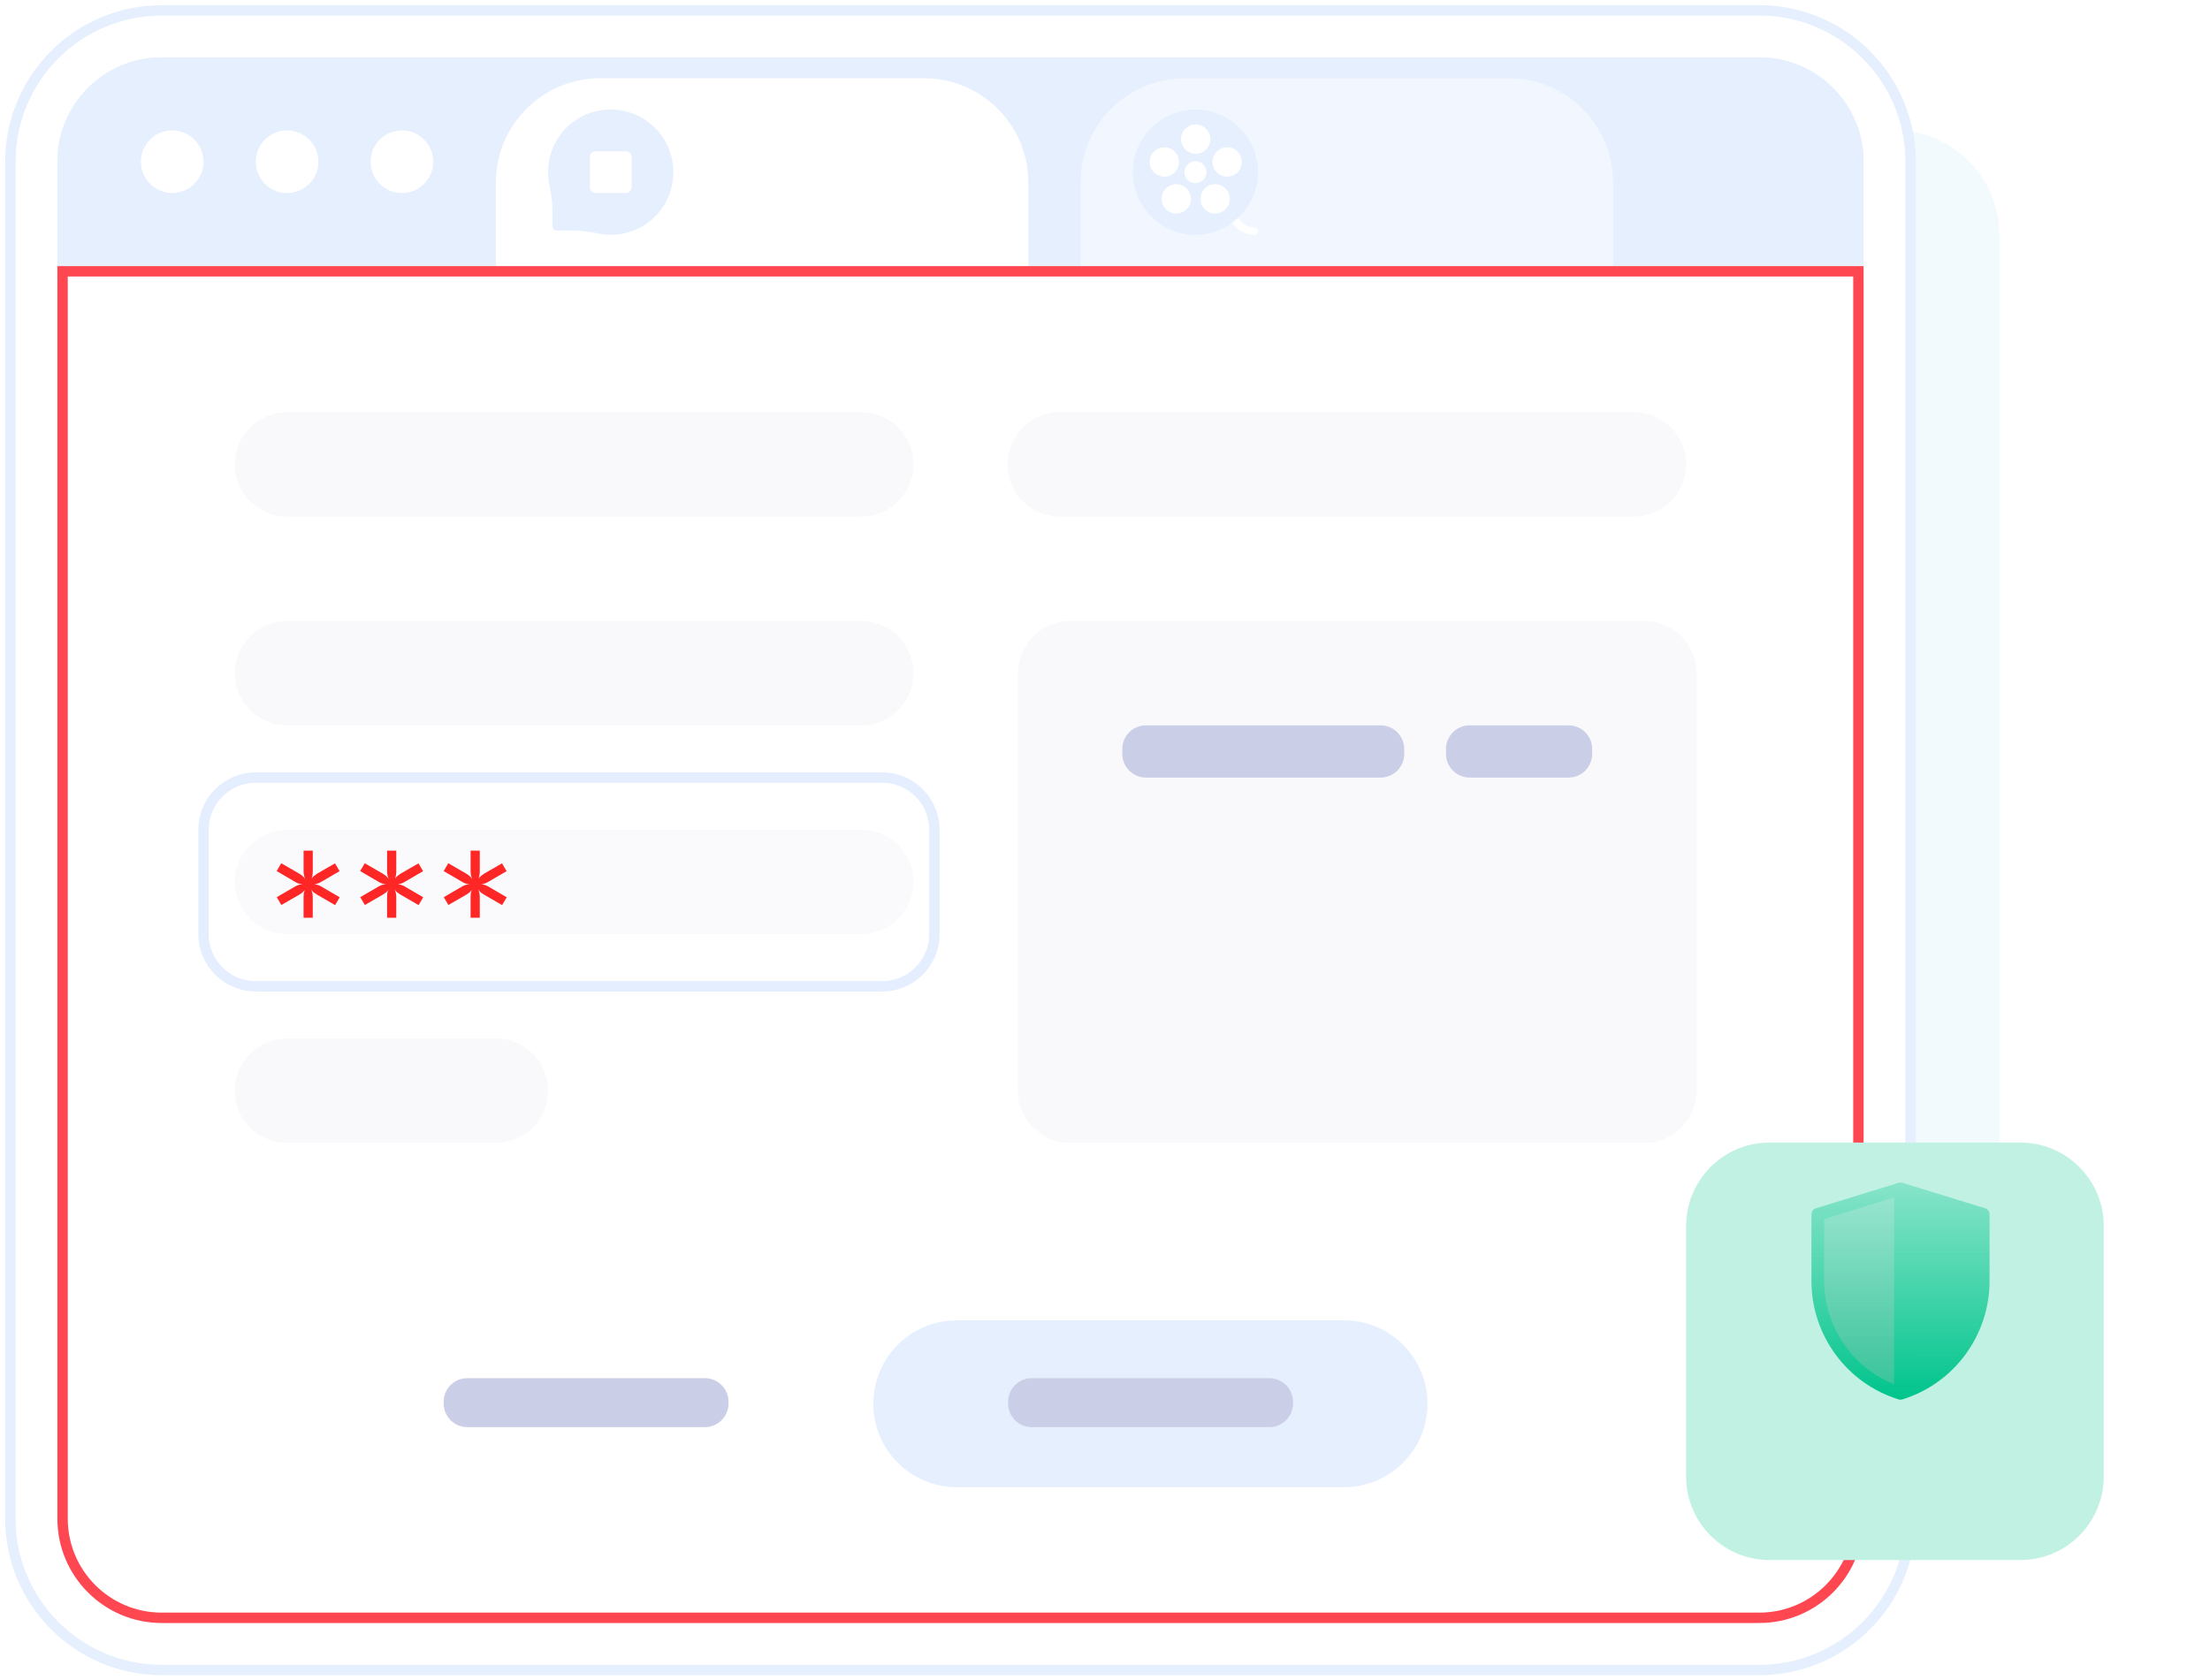 <svg xmlns="http://www.w3.org/2000/svg" width="213" height="162" fill="none" viewBox="0 0 213 162">
    <path fill="#E7F6FD" d="M182.634 12.572h-22.138c-5.558 0-10.063 4.506-10.063 10.063v116.73c0 5.557 4.505 10.063 10.063 10.063h22.138c5.557 0 10.063-4.506 10.063-10.063V22.635c0-5.557-4.506-10.063-10.063-10.063z" opacity=".5"/>
    <path fill="#fff" stroke="#E5EFFE" d="M169.553 1H15.591C7.533 1 1 7.533 1 15.591V146.41C1 154.467 7.533 161 15.591 161h153.962c8.059 0 14.592-6.533 14.592-14.591V15.591C184.145 7.533 177.612 1 169.553 1z"/>
    <path fill="#E5EFFE" stroke="#E5EFFE" d="M15.591 6.031h153.962c5.28 0 9.56 4.28 9.56 9.56v9.56H6.031v-9.56c0-5.28 4.28-9.56 9.56-9.56z"/>
    <path fill="#E5EFFE" stroke="#E5EFFE" d="M15.591 6.031h153.962c5.28 0 9.56 4.28 9.56 9.56v9.56H6.031v-9.56c0-5.28 4.28-9.56 9.56-9.56z"/>
    <path fill="#fff" d="M47.791 17.604c0-5.557 4.505-10.063 10.063-10.063h31.195c5.557 0 10.063 4.506 10.063 10.063v8.05H47.79v-8.05z"/>
    <path fill="#fff" d="M104.146 17.604c0-5.557 4.506-10.063 10.063-10.063h31.195c5.558 0 10.063 4.506 10.063 10.063v8.05h-51.321v-8.05z" opacity=".5"/>
    <path fill="#E5EFFE" d="M58.954 10.56c-3.34-.05-6.066 2.579-6.13 5.918-.01.49.039.968.14 1.426.171.775.273 1.564.273 2.357v1.535c0 .235.19.425.425.425h1.535c.793 0 1.582.102 2.357.273.458.1.935.15 1.426.14 3.34-.064 5.968-2.79 5.917-6.13-.05-3.26-2.683-5.893-5.943-5.943z"/>
    <path fill="#fff" d="M60.34 14.585h-2.953c-.296 0-.536.257-.536.574v2.876c0 .317.24.575.536.575h2.952c.296 0 .537-.258.537-.575v-2.876c0-.317-.24-.575-.537-.575z"/>
    <path fill="#E5EFFE" d="M119.326 20.985c1.175-1.097 1.927-2.66 1.927-4.387 0-3.319-2.719-6.038-6.038-6.038-3.318 0-6.037 2.72-6.037 6.038s2.719 6.038 6.037 6.038c1.331 0 2.561-.456 3.56-1.191.098-.071.994.485.994.485s-.527-.864-.443-.945z"/>
    <path fill="#fff" d="M120.899 21.927c-.65 0-1.268-.384-1.573-.943-.17.162-.353.318-.551.46.446.714 1.262 1.19 2.124 1.19.198 0 .354-.155.354-.353 0-.198-.156-.354-.354-.354zm-5.655-7.099c.78 0 1.415-.635 1.415-1.415s-.635-1.415-1.415-1.415-1.415.635-1.415 1.415.635 1.415 1.415 1.415zm-1.683 1.222c.242-.742-.166-1.542-.909-1.783-.74-.241-1.539.162-1.782.909-.241.742.166 1.541.909 1.783.744.241 1.541-.165 1.782-.91zm.643 1.978c-.63-.458-1.516-.322-1.976.313-.461.633-.319 1.518.313 1.976.633.46 1.518.317 1.976-.312.46-.633.319-1.518-.313-1.977zm5.414-2.852c-.24-.74-1.033-1.152-1.783-.91-.748.244-1.149 1.044-.909 1.784.242.744 1.039 1.15 1.783.909.742-.242 1.15-1.041.909-1.783zm-3.341 1.42c0-.584-.476-1.06-1.061-1.06-.586 0-1.062.476-1.062 1.06 0 .586.476 1.062 1.062 1.062.585 0 1.061-.476 1.061-1.061zm.007 1.432c-.635.46-.772 1.346-.313 1.977.456.628 1.338.775 1.976.313.635-.461.771-1.347.313-1.977-.462-.637-1.349-.77-1.976-.313z"/>
    <path stroke="#FF4752" d="M6.031 26.157h173.082V146.41c0 5.28-4.28 9.56-9.56 9.56H15.591c-5.28 0-9.56-4.28-9.56-9.56V26.158z"/>
    <path fill="#F9F9FC" d="M83.011 39.742H27.665c-2.779 0-5.031 2.253-5.031 5.032 0 2.778 2.252 5.031 5.031 5.031h55.346c2.779 0 5.032-2.253 5.032-5.031 0-2.78-2.253-5.032-5.032-5.032zM157.479 39.742h-55.346c-2.779 0-5.031 2.253-5.031 5.032 0 2.778 2.252 5.031 5.031 5.031h55.346c2.779 0 5.031-2.253 5.031-5.031 0-2.78-2.252-5.032-5.031-5.032zM83.011 79.994H27.665c-2.779 0-5.031 2.253-5.031 5.032 0 2.778 2.252 5.031 5.031 5.031h55.346c2.779 0 5.032-2.253 5.032-5.031 0-2.78-2.253-5.032-5.032-5.032z"/>
    <path fill="red" d="M32.74 86.504l-.443.755-1.74-1.007c-.121-.073-.229-.147-.323-.221-.094-.074-.177-.168-.251-.282.107.222.16.467.16.735v1.992h-.885v-1.982c0-.134.007-.258.02-.372.02-.114.058-.225.111-.332-.074.093-.154.177-.241.251-.088.074-.188.144-.302.211l-1.731.997-.443-.755 1.731-1.006c.255-.155.51-.235.765-.242-.134-.013-.265-.037-.393-.07-.12-.04-.244-.101-.372-.181l-1.74-1.017.442-.754 1.74 1.006c.122.073.229.15.323.231.094.08.178.178.251.292-.107-.235-.16-.486-.16-.755v-1.992h.885v1.982c0 .134-.01.262-.03.383-.014.114-.047.224-.1.332.073-.094.153-.178.24-.252.088-.074.188-.147.302-.221l1.731-.996.443.754L31 84.995c-.115.073-.229.13-.343.17-.114.04-.235.068-.362.081.127.014.248.04.362.08.114.034.228.088.342.162l1.741 1.016zM40.789 86.504l-.443.755-1.74-1.007c-.122-.073-.229-.147-.323-.221-.094-.074-.178-.168-.251-.282.107.222.16.467.16.735v1.992h-.885v-1.982c0-.134.007-.258.02-.372.02-.114.057-.225.111-.332-.074.093-.154.177-.242.251-.087.074-.187.144-.301.211l-1.731.997-.443-.755 1.73-1.006c.256-.155.51-.235.766-.242-.134-.013-.265-.037-.393-.07-.12-.04-.245-.101-.372-.181l-1.741-1.017.443-.754 1.74 1.006c.121.073.229.15.323.231.093.08.177.178.251.292-.107-.235-.16-.486-.16-.755v-1.992h.885v1.982c0 .134-.01.262-.03.383-.014.114-.047.224-.101.332.074-.094.154-.178.241-.252.088-.074.188-.147.302-.221l1.731-.996.443.754-1.731 1.007c-.114.073-.228.13-.342.17-.114.04-.235.068-.362.081.127.014.248.04.362.08.114.034.228.088.342.162l1.74 1.016zM48.838 86.504l-.443.755-1.74-1.007c-.122-.073-.229-.147-.323-.221-.094-.074-.178-.168-.252-.282.108.222.162.467.162.735v1.992h-.886v-1.982c0-.134.007-.258.02-.372.02-.114.057-.225.11-.332-.073.093-.153.177-.24.251-.088.074-.189.144-.303.211l-1.73.997-.443-.755 1.73-1.006c.255-.155.51-.235.765-.242-.134-.013-.264-.037-.392-.07-.12-.04-.245-.101-.372-.181l-1.741-1.017.443-.754 1.74 1.006c.121.073.229.15.322.231.094.08.178.178.252.292-.107-.235-.161-.486-.161-.755v-1.992h.886v1.982c0 .134-.01.262-.03.383-.014.114-.048.224-.101.332.074-.094.154-.178.241-.252.088-.074.188-.147.302-.221l1.73-.996.444.754-1.731 1.007c-.114.073-.228.13-.342.17-.114.04-.235.068-.363.081.128.014.249.04.363.08.114.034.228.088.342.162l1.74 1.016z"/>
    <path fill="#F9F9FC" d="M83.011 59.868H27.665c-2.779 0-5.031 2.253-5.031 5.032 0 2.778 2.252 5.031 5.031 5.031h55.346c2.779 0 5.032-2.253 5.032-5.031 0-2.78-2.253-5.032-5.032-5.032zM158.484 59.868h-55.346c-2.779 0-5.032 2.253-5.032 5.032v40.251c0 2.779 2.253 5.032 5.032 5.032h55.346c2.779 0 5.031-2.253 5.031-5.032V64.9c0-2.78-2.252-5.032-5.031-5.032z"/>
    <path fill="#CACEE7" d="M133.062 69.931h-22.616c-1.258 0-2.277 1.02-2.277 2.277v.478c0 1.257 1.019 2.277 2.277 2.277h22.616c1.257 0 2.277-1.02 2.277-2.277v-.478c0-1.257-1.02-2.277-2.277-2.277zM151.177 69.931h-9.534c-1.257 0-2.277 1.02-2.277 2.277v.478c0 1.257 1.02 2.277 2.277 2.277h9.534c1.258 0 2.277-1.02 2.277-2.277v-.478c0-1.257-1.019-2.277-2.277-2.277z"/>
    <path fill="#fff" fill-opacity=".15" d="M85.026 74.963H24.649c-2.78 0-5.032 2.252-5.032 5.031v10.063c0 2.779 2.253 5.031 5.032 5.031h60.377c2.779 0 5.031-2.252 5.031-5.031V79.994c0-2.779-2.252-5.031-5.031-5.031z"/>
    <path stroke="#E4EEFF" d="M85.026 74.963H24.649c-2.78 0-5.032 2.252-5.032 5.031v10.063c0 2.779 2.253 5.031 5.032 5.031h60.377c2.779 0 5.031-2.252 5.031-5.031V79.994c0-2.779-2.252-5.031-5.031-5.031z"/>
    <path fill="#E5EFFE" d="M129.538 127.289h-37.32c-4.443 0-8.044 3.601-8.044 8.044 0 4.442 3.601 8.043 8.043 8.043h37.321c4.443 0 8.044-3.601 8.044-8.043 0-4.443-3.601-8.044-8.044-8.044z"/>
    <path fill="#CACEE7" d="M122.341 132.867H99.44c-1.258 0-2.277 1.02-2.277 2.277v.165c0 1.258 1.02 2.277 2.277 2.277h22.901c1.257 0 2.277-1.019 2.277-2.277v-.165c0-1.257-1.02-2.277-2.277-2.277zM67.938 132.867H45.037c-1.258 0-2.277 1.02-2.277 2.277v.165c0 1.258 1.02 2.277 2.277 2.277h22.9c1.258 0 2.277-1.019 2.277-2.277v-.165c0-1.257-1.019-2.277-2.276-2.277z"/>
    <path fill="#F9F9FC" d="M47.791 100.119H27.665c-2.779 0-5.031 2.253-5.031 5.031 0 2.779 2.252 5.032 5.031 5.032h20.126c2.779 0 5.032-2.253 5.032-5.032 0-2.778-2.253-5.031-5.032-5.031z"/>
    <path fill="#fff" d="M16.598 18.61c1.667 0 3.019-1.352 3.019-3.019s-1.352-3.019-3.019-3.019-3.019 1.352-3.019 3.02c0 1.666 1.352 3.018 3.019 3.018zM27.667 18.61c1.668 0 3.02-1.352 3.02-3.019s-1.352-3.019-3.02-3.019c-1.667 0-3.019 1.352-3.019 3.02 0 1.666 1.352 3.018 3.02 3.018zM38.736 18.61c1.667 0 3.019-1.352 3.019-3.019s-1.352-3.019-3.02-3.019c-1.667 0-3.018 1.352-3.018 3.02 0 1.666 1.351 3.018 3.019 3.018z"/>
    <g filter="url(#filter0_d)">
        <path fill="#C0F1E3" d="M194.709 105.15h-24.151c-4.446 0-8.05 3.605-8.05 8.051v24.151c0 4.446 3.604 8.05 8.05 8.05h24.151c4.446 0 8.05-3.604 8.05-8.05v-24.151c0-4.446-3.604-8.051-8.05-8.051z"/>
    </g>
    <path fill="url(#paint0_linear)" d="M183.171 134.938c-.061 0-.122-.009-.181-.027-4.99-1.536-8.404-6.178-8.404-11.421v-6.417c0-.269.175-.507.433-.586l7.971-2.453c.118-.036.244-.036.361 0l7.972 2.453c.257.079.432.317.432.586v6.417c0 5.241-3.411 9.884-8.404 11.421-.059.018-.119.027-.18.027z"/>
    <path fill="url(#paint1_linear)" d="M182.556 115.449l-6.745 2.076v5.964c0 4.385 2.735 8.369 6.745 9.969v-18.009z" opacity=".2"/>
    <defs>
        <linearGradient id="paint0_linear" x1="181.263" x2="181.268" y1="134.938" y2="105.286" gradientUnits="userSpaceOnUse">
            <stop stop-color="#00C48C"/>
            <stop offset="1" stop-color="#00C48C" stop-opacity="0"/>
        </linearGradient>
        <linearGradient id="paint1_linear" x1="179.183" x2="179.183" y1="130.025" y2="115.449" gradientUnits="userSpaceOnUse">
            <stop stop-color="#FFC2CC"/>
            <stop offset="1" stop-color="#FFF2F4"/>
        </linearGradient>
        <filter id="filter0_d" width="60.252" height="60.252" x="152.508" y="100.15" color-interpolation-filters="sRGB" filterUnits="userSpaceOnUse">
            <feFlood flood-opacity="0" result="BackgroundImageFix"/>
            <feColorMatrix in="SourceAlpha" values="0 0 0 0 0 0 0 0 0 0 0 0 0 0 0 0 0 0 127 0"/>
            <feOffset dy="5"/>
            <feGaussianBlur stdDeviation="5"/>
            <feColorMatrix values="0 0 0 0 0 0 0 0 0 0 0 0 0 0 0 0 0 0 0.1 0"/>
            <feBlend in2="BackgroundImageFix" result="effect1_dropShadow"/>
            <feBlend in="SourceGraphic" in2="effect1_dropShadow" result="shape"/>
        </filter>
    </defs>
</svg>
